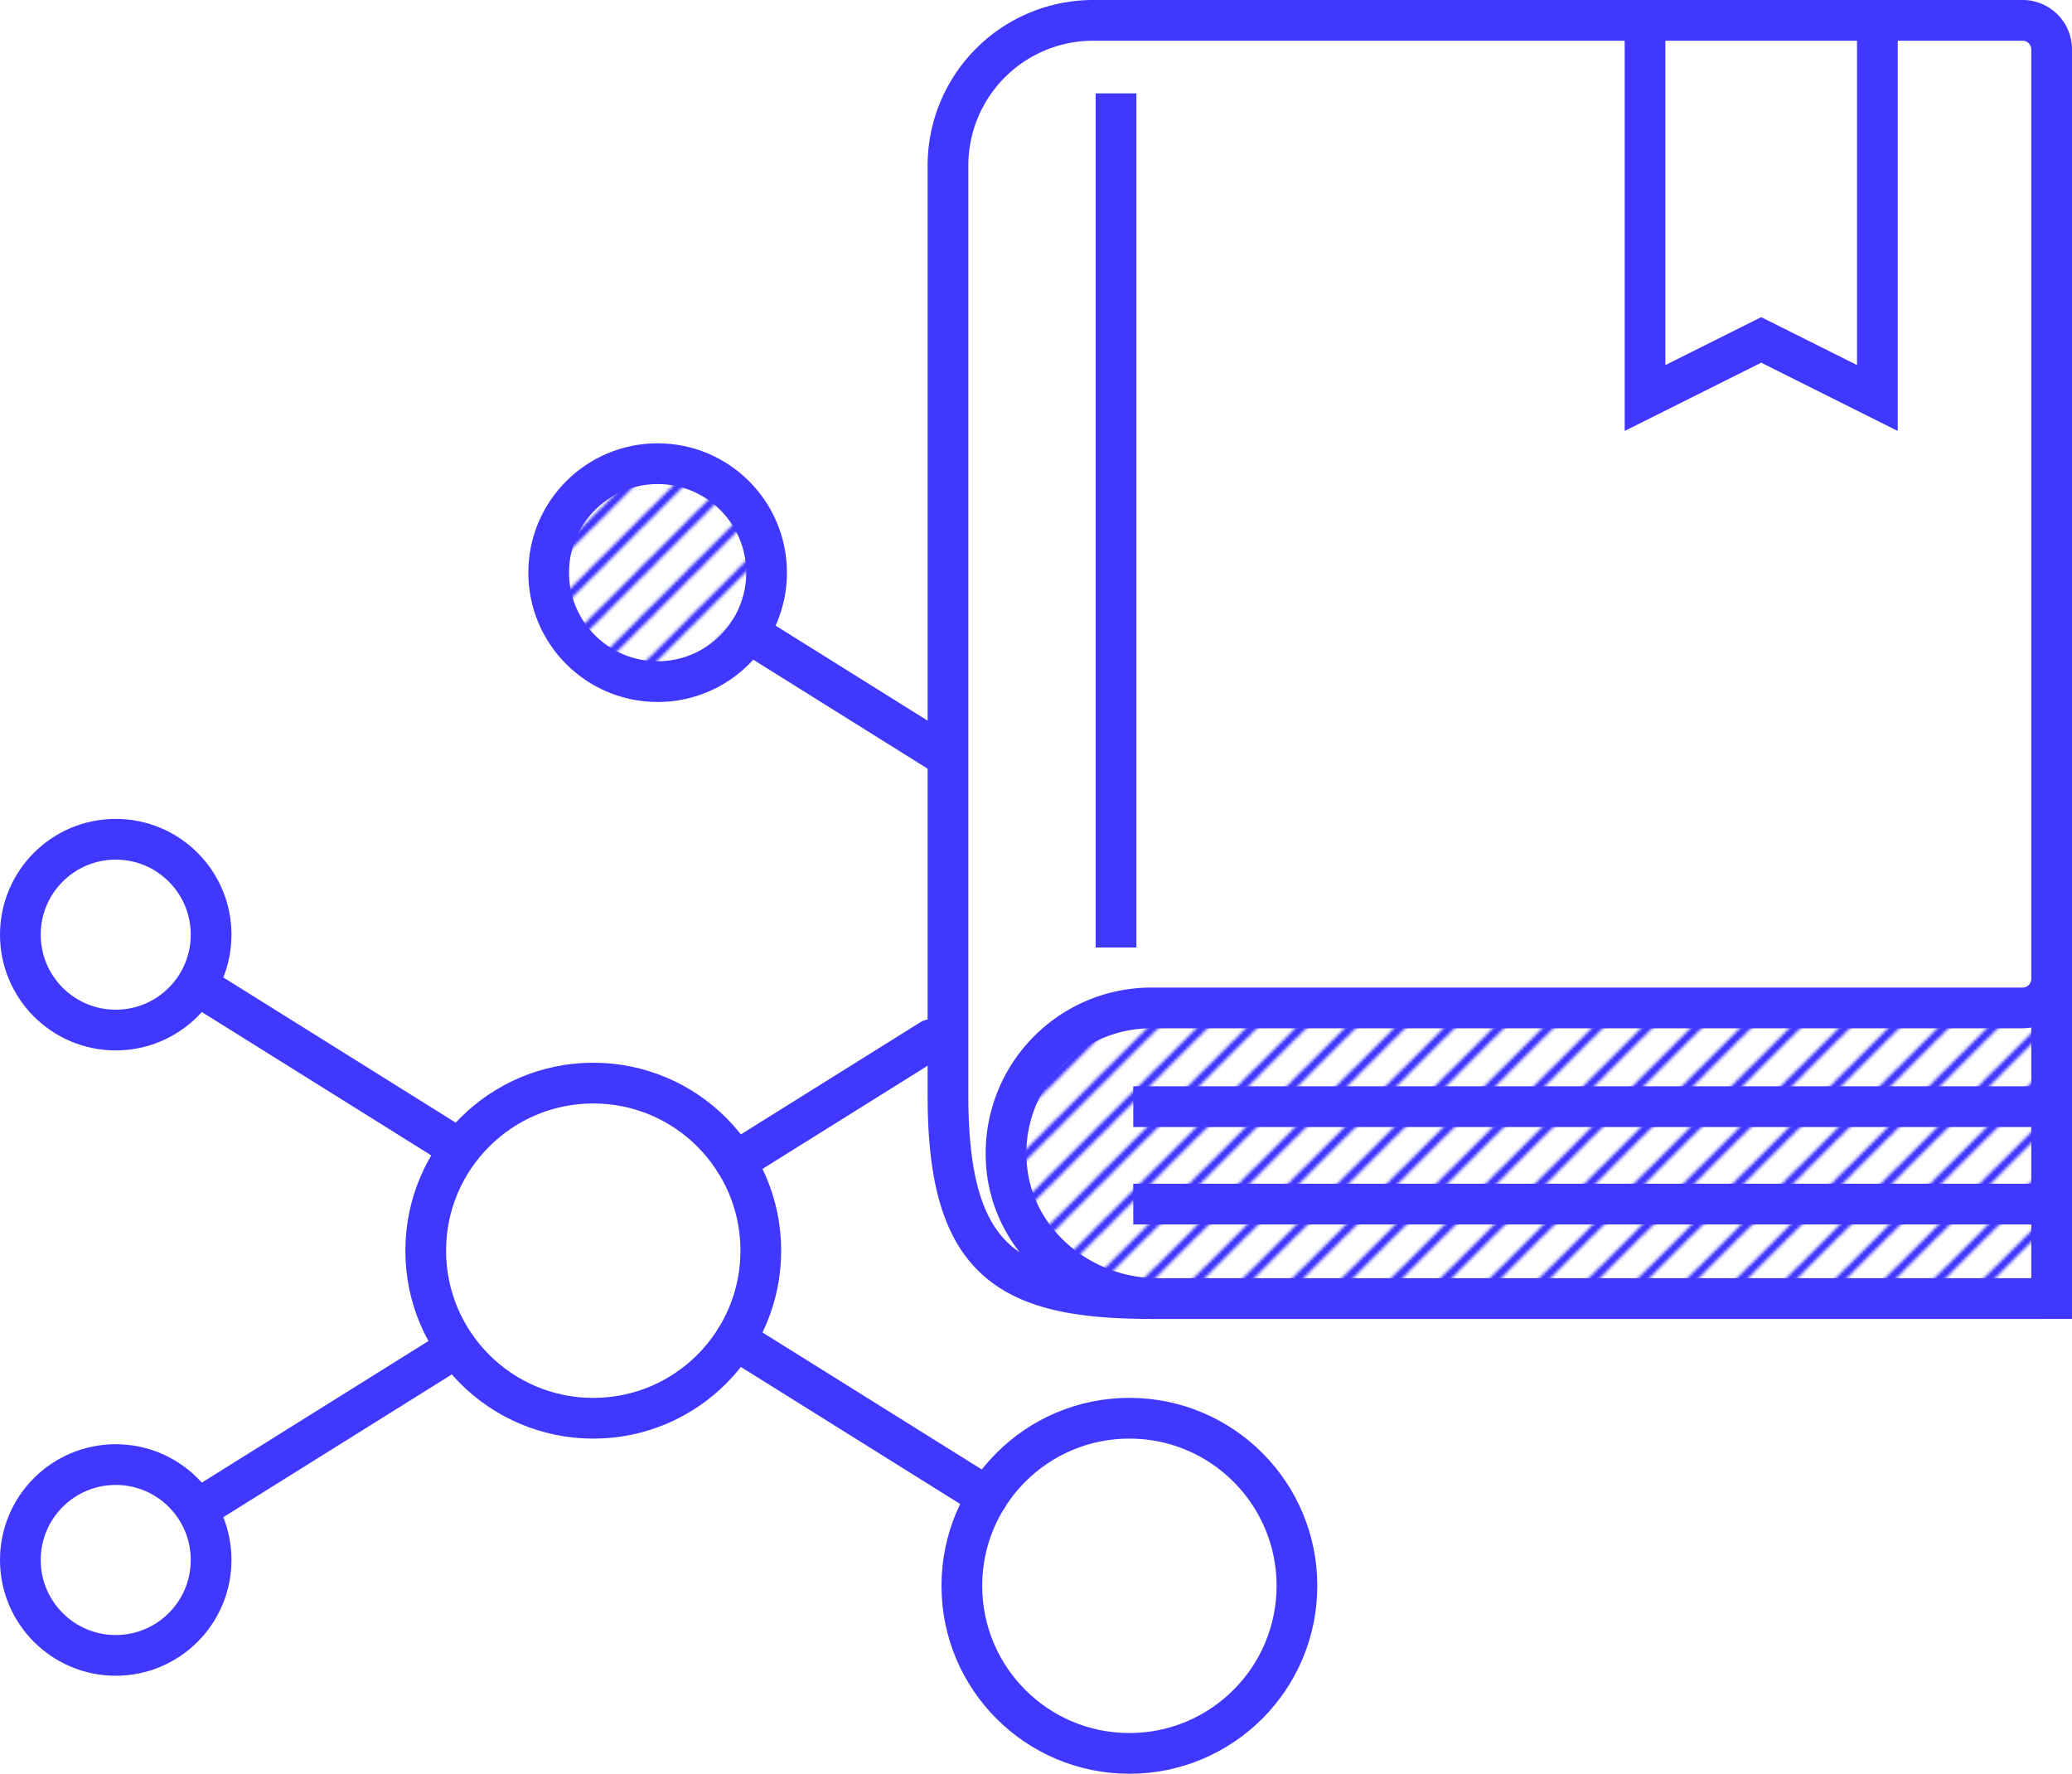 <svg xmlns="http://www.w3.org/2000/svg" xmlns:xlink="http://www.w3.org/1999/xlink" viewBox="0 0 610.67 522.66"><defs><style>.cls-1,.cls-2,.cls-4{fill:none;}.cls-2,.cls-3,.cls-4,.cls-5,.cls-6,.cls-7{stroke:#4038ff;}.cls-2,.cls-6,.cls-7{stroke-linecap:square;stroke-miterlimit:10;}.cls-2{stroke-width:2px;}.cls-3,.cls-7{fill:#fff;}.cls-3,.cls-4,.cls-5{stroke-linecap:round;stroke-linejoin:round;}.cls-3,.cls-4,.cls-5,.cls-6,.cls-7{stroke-width:12px;}.cls-5{fill:url(#lines);}.cls-6{fill:url(#lines-3);}</style><pattern id="lines" data-name="lines" width="16" height="16" patternTransform="translate(-248.75 23.99) scale(0.91)" patternUnits="userSpaceOnUse" viewBox="0 0 16 16"><rect class="cls-1" width="16" height="16"/><line class="cls-2" x1="1.98" y1="78.02" x2="67.98" y2="12.02"/><line class="cls-2" x1="-14.02" y1="78.02" x2="51.98" y2="12.02"/><line class="cls-2" x1="-30.02" y1="78.02" x2="35.98" y2="12.02"/><line class="cls-2" x1="-46.02" y1="78.02" x2="19.98" y2="12.02"/><line class="cls-2" x1="-62.02" y1="78.02" x2="3.98" y2="12.02"/><line class="cls-2" x1="1.98" y1="62.02" x2="67.98" y2="-3.98"/><line class="cls-2" x1="-14.02" y1="62.02" x2="51.98" y2="-3.98"/><line class="cls-2" x1="-30.02" y1="62.02" x2="35.98" y2="-3.98"/><line class="cls-2" x1="-46.02" y1="62.02" x2="19.98" y2="-3.98"/><line class="cls-2" x1="-62.02" y1="62.02" x2="3.98" y2="-3.98"/><line class="cls-2" x1="1.98" y1="46.02" x2="67.98" y2="-19.98"/><line class="cls-2" x1="-14.02" y1="46.02" x2="51.98" y2="-19.98"/><line class="cls-2" x1="-30.02" y1="46.02" x2="35.98" y2="-19.98"/><line class="cls-2" x1="-46.02" y1="46.02" x2="19.98" y2="-19.98"/><line class="cls-2" x1="-62.02" y1="46.02" x2="3.98" y2="-19.98"/><line class="cls-2" x1="1.98" y1="30.02" x2="67.98" y2="-35.98"/><line class="cls-2" x1="-14.02" y1="30.02" x2="51.98" y2="-35.98"/><line class="cls-2" x1="-30.02" y1="30.02" x2="35.98" y2="-35.98"/><line class="cls-2" x1="-46.02" y1="30.02" x2="19.98" y2="-35.98"/><line class="cls-2" x1="-62.02" y1="30.02" x2="3.98" y2="-35.98"/><line class="cls-2" x1="1.98" y1="14.02" x2="67.98" y2="-51.98"/><line class="cls-2" x1="-14.02" y1="14.02" x2="51.98" y2="-51.98"/><line class="cls-2" x1="-30.02" y1="14.02" x2="35.98" y2="-51.98"/><line class="cls-2" x1="-46.02" y1="14.02" x2="19.98" y2="-51.98"/><line class="cls-2" x1="-62.02" y1="14.02" x2="3.98" y2="-51.98"/></pattern><pattern id="lines-3" data-name="lines" width="16" height="16" patternTransform="translate(2.08 -14.63) scale(0.91)" patternUnits="userSpaceOnUse" viewBox="0 0 16 16"><rect class="cls-1" width="16" height="16"/><line class="cls-2" x1="1.98" y1="78.02" x2="67.98" y2="12.02"/><line class="cls-2" x1="-14.02" y1="78.02" x2="51.98" y2="12.02"/><line class="cls-2" x1="-30.02" y1="78.02" x2="35.98" y2="12.02"/><line class="cls-2" x1="-46.02" y1="78.02" x2="19.98" y2="12.02"/><line class="cls-2" x1="-62.02" y1="78.02" x2="3.98" y2="12.02"/><line class="cls-2" x1="1.98" y1="62.02" x2="67.98" y2="-3.98"/><line class="cls-2" x1="-14.02" y1="62.02" x2="51.98" y2="-3.98"/><line class="cls-2" x1="-30.02" y1="62.02" x2="35.98" y2="-3.98"/><line class="cls-2" x1="-46.02" y1="62.02" x2="19.98" y2="-3.98"/><line class="cls-2" x1="-62.02" y1="62.02" x2="3.98" y2="-3.98"/><line class="cls-2" x1="1.98" y1="46.02" x2="67.98" y2="-19.98"/><line class="cls-2" x1="-14.02" y1="46.02" x2="51.98" y2="-19.98"/><line class="cls-2" x1="-30.02" y1="46.02" x2="35.98" y2="-19.98"/><line class="cls-2" x1="-46.02" y1="46.02" x2="19.98" y2="-19.98"/><line class="cls-2" x1="-62.02" y1="46.02" x2="3.98" y2="-19.98"/><line class="cls-2" x1="1.98" y1="30.02" x2="67.98" y2="-35.98"/><line class="cls-2" x1="-14.02" y1="30.02" x2="51.98" y2="-35.98"/><line class="cls-2" x1="-30.02" y1="30.02" x2="35.98" y2="-35.98"/><line class="cls-2" x1="-46.02" y1="30.02" x2="19.98" y2="-35.98"/><line class="cls-2" x1="-62.02" y1="30.02" x2="3.98" y2="-35.98"/><line class="cls-2" x1="1.98" y1="14.02" x2="67.98" y2="-51.98"/><line class="cls-2" x1="-14.02" y1="14.02" x2="51.98" y2="-51.98"/><line class="cls-2" x1="-30.02" y1="14.02" x2="35.98" y2="-51.98"/><line class="cls-2" x1="-46.02" y1="14.02" x2="19.98" y2="-51.98"/><line class="cls-2" x1="-62.02" y1="14.02" x2="3.98" y2="-51.98"/></pattern></defs><g id="Warstwa_2" data-name="Warstwa 2"><g id="Complex_Client" data-name="Complex Client"><line class="cls-3" x1="216.72" y1="342.36" x2="274.41" y2="306.32"/><line class="cls-3" x1="216.72" y1="394.7" x2="291.01" y2="441.11"/><line class="cls-3" x1="134.47" y1="397.1" x2="60.18" y2="443.51"/><circle class="cls-4" cx="34.11" cy="459.67" r="28.11"/><line class="cls-3" x1="134.47" y1="337.98" x2="60.18" y2="291.57"/><circle class="cls-4" cx="34.11" cy="275.41" r="28.11"/><circle class="cls-4" cx="332.86" cy="467.28" r="49.38"/><line class="cls-3" x1="278.28" y1="222.48" x2="220.61" y2="186.44"/><circle class="cls-5" cx="193.82" cy="168.74" r="32.11"/><circle class="cls-4" cx="174.85" cy="368.53" r="49.38"/><path class="cls-6" d="M339.31,382.64C311,381.72,288,358.69,288,330.36A51.41,51.41,0,0,1,339.31,279H604.67V382.64Z"/><path class="cls-7" d="M596.11,382.64H341.22c-22.35,0-42.33-16.29-44.51-38.52A42.85,42.85,0,0,1,339.31,297h256.8a8.57,8.57,0,0,0,8.56-8.56V14.56A8.56,8.56,0,0,0,596.11,6H322.19a42.8,42.8,0,0,0-42.8,42.8V322.72c0,48.87,17.37,59.92,59.92,59.92h256.8"/><path class="cls-7" d="M604.67,354.8H340"/><path class="cls-7" d="M604.67,326.09H340"/><path class="cls-7" d="M328.92,33.51V273.19"/><polygon class="cls-7" points="553.31 6 484.83 6 484.83 117.28 519.07 100.16 553.31 117.28 553.31 6"/></g></g></svg>